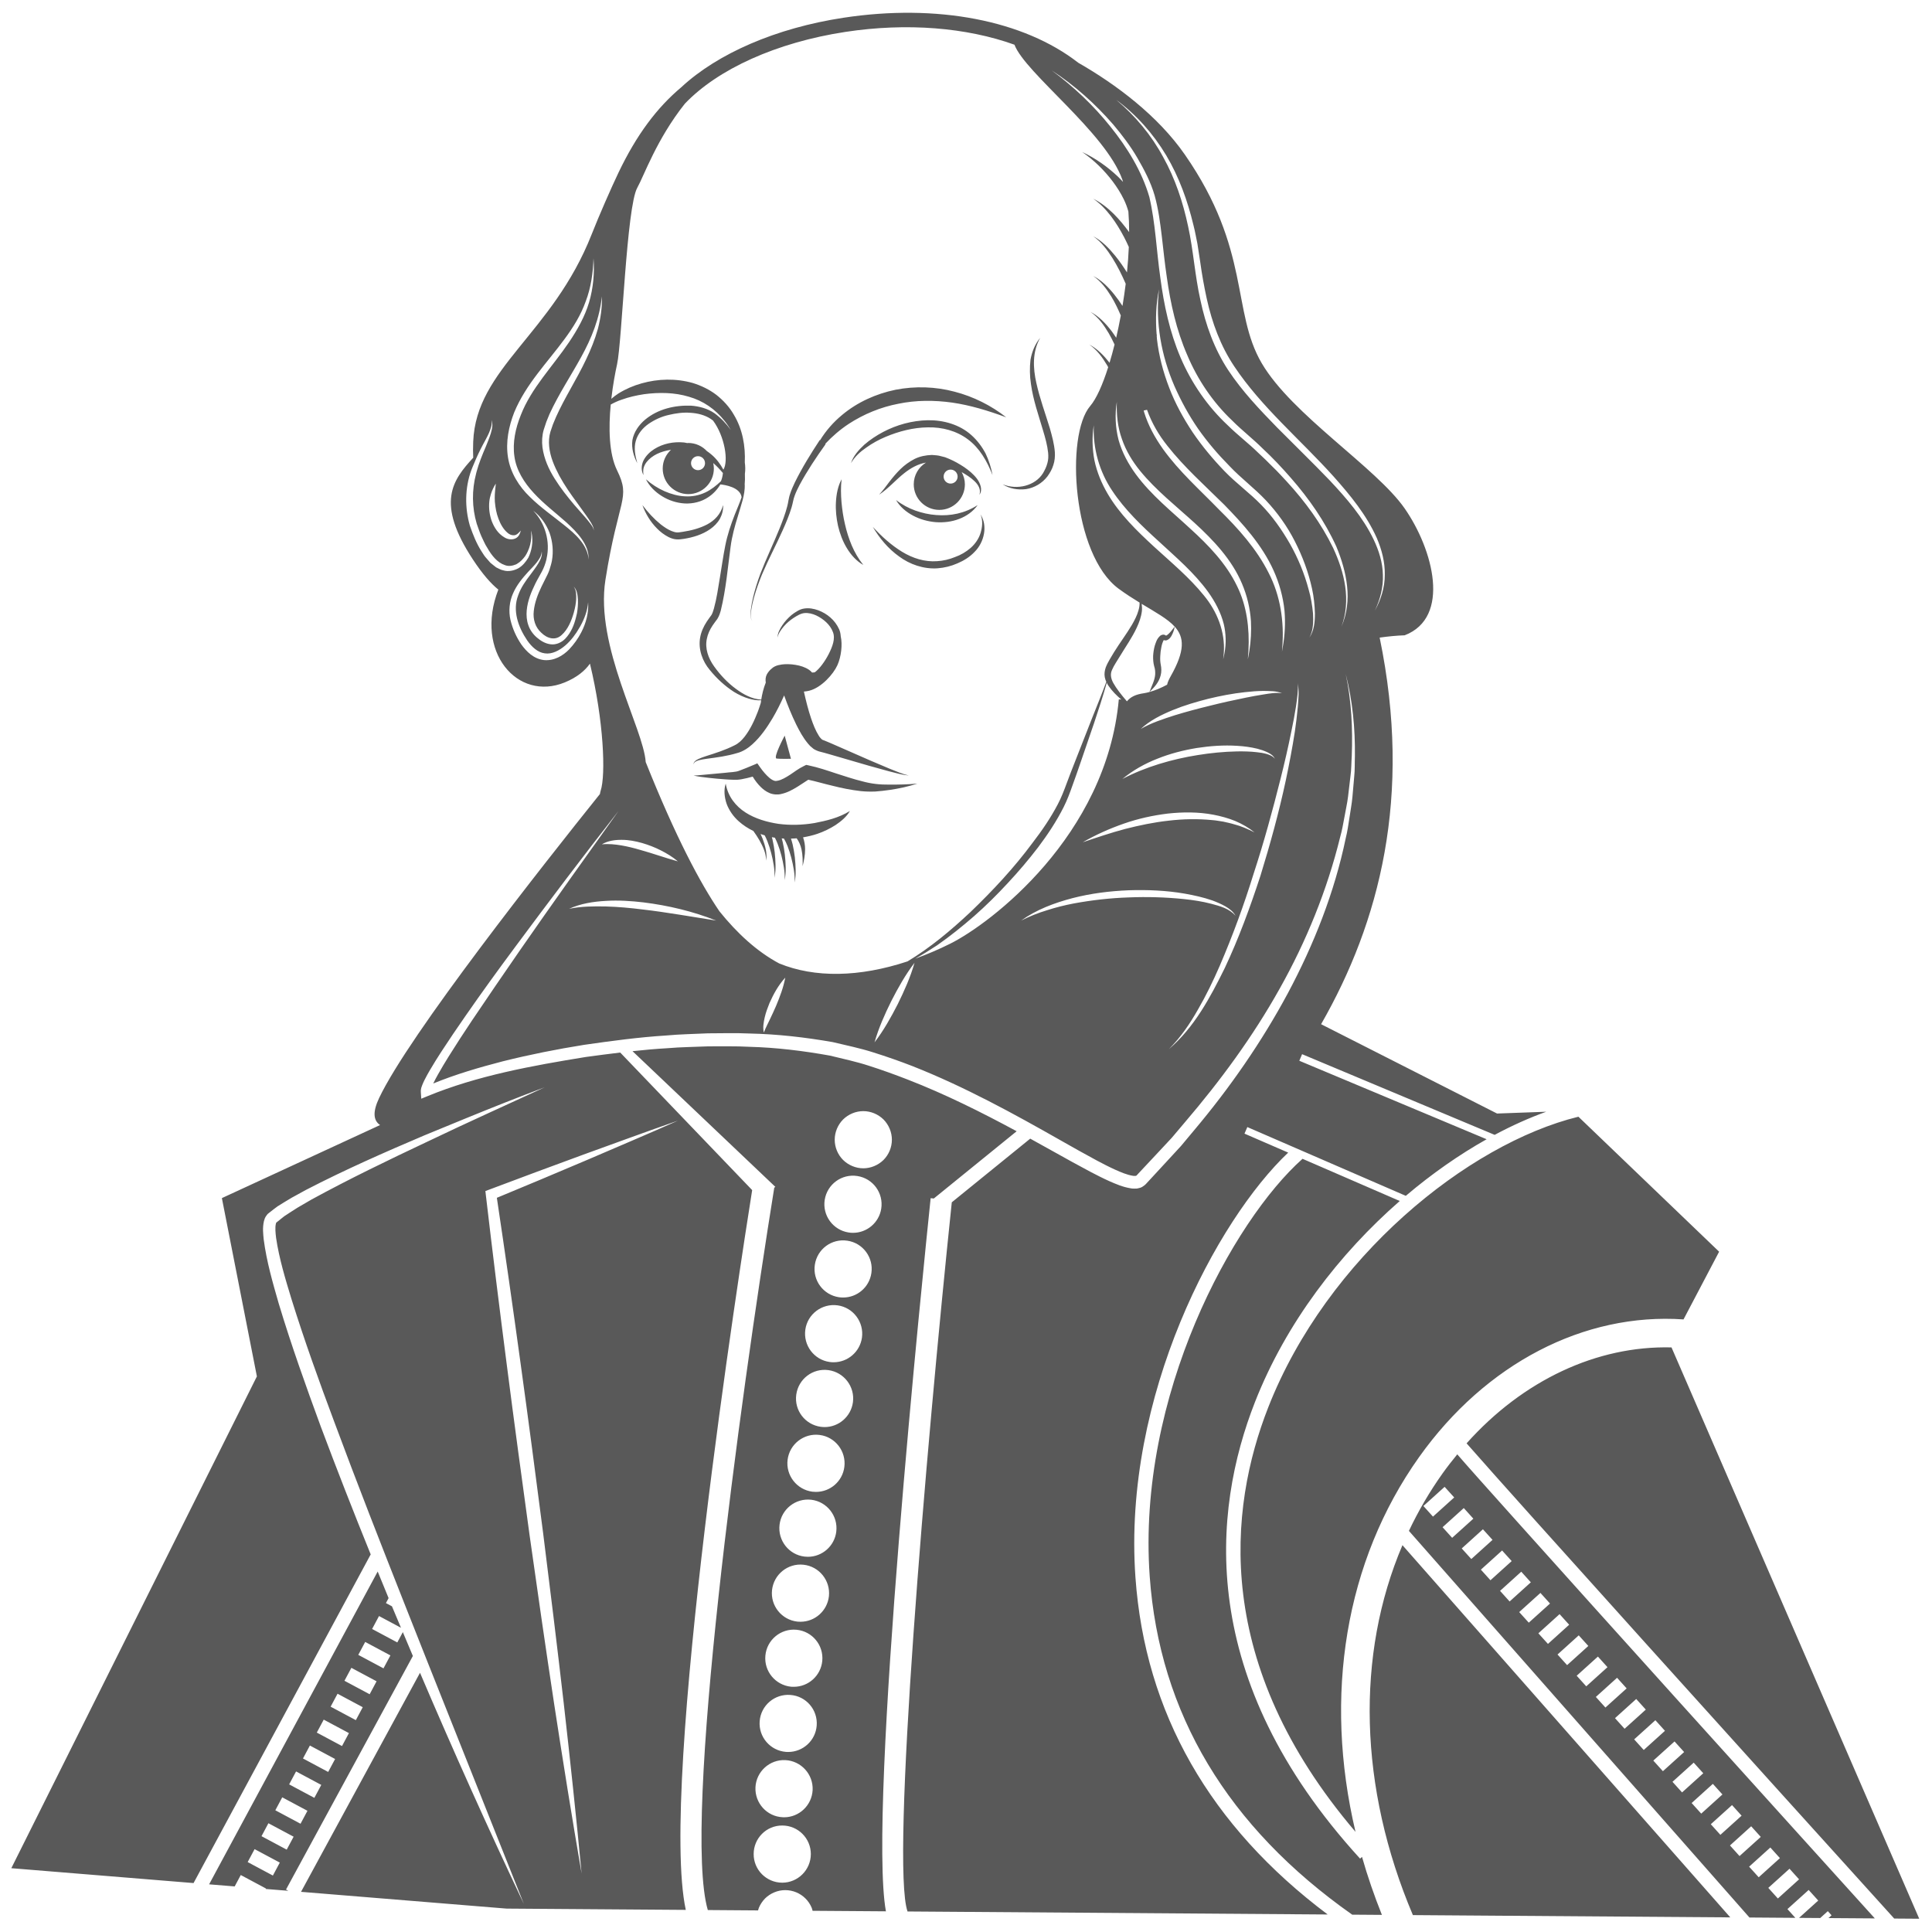 <svg width="512" height="512" xmlns="http://www.w3.org/2000/svg" xmlns:xlink="http://www.w3.org/1999/xlink" xml:space="preserve" overflow="hidden"><defs><clipPath id="clip0"><rect x="384" y="104" width="512" height="512"/></clipPath><clipPath id="clip1"><rect x="385" y="105" width="510" height="510"/></clipPath><clipPath id="clip2"><rect x="385" y="105" width="510" height="510"/></clipPath><clipPath id="clip3"><rect x="385" y="105" width="510" height="510"/></clipPath></defs><g clip-path="url(#clip0)" transform="translate(-384 -104)"><g clip-path="url(#clip1)"><g clip-path="url(#clip2)"><g clip-path="url(#clip3)"><path d="M589.352 326.001C589.083 325.957 588.816 325.912 588.549 325.86 588.607 326.077 588.665 326.295 588.723 326.513 588.988 327.635 589.17 328.761 589.305 329.887 589.54 332.132 589.673 334.417 589.266 336.628 589.356 334.396 588.907 332.195 588.373 330.06 588.09 328.994 587.762 327.943 587.365 326.938 587.154 326.402 586.915 325.868 586.652 325.379 586.281 325.27 585.914 325.153 585.55 325.021 585.728 325.427 585.929 325.82 586.089 326.232 586.441 327.17 586.745 328.129 586.938 329.112 587.128 330.093 587.218 331.113 587.01 332.079 587.059 330.098 586.16 328.305 585.234 326.639 584.746 325.806 584.214 324.998 583.648 324.218 582.259 323.542 580.944 322.701 579.759 321.641 578.346 320.383 577.222 318.773 576.564 317.025 575.967 315.256 575.771 313.351 576.323 311.659 576.899 315.132 579.029 317.686 581.575 319.323 584.146 320.97 587.269 321.875 590.337 322.334 593.444 322.738 596.659 322.651 599.861 322.113 603.042 321.498 606.29 320.751 609.232 318.919 608.357 320.468 606.911 321.64 605.442 322.64 603.933 323.604 602.309 324.393 600.604 324.975 599.379 325.392 598.107 325.681 596.82 325.904 597.187 326.936 597.36 328.011 597.357 329.043 597.357 330.606 597.066 332.099 596.696 333.551 596.755 332.056 596.719 330.55 596.416 329.14 596.179 328.03 595.746 327.009 595.128 326.161 594.625 326.213 594.12 326.217 593.615 326.235 593.785 326.749 593.925 327.26 594.054 327.772 594.319 328.895 594.501 330.019 594.637 331.145 594.871 333.391 595.004 335.677 594.598 337.888 594.686 335.653 594.24 333.453 593.704 331.32 593.422 330.254 593.095 329.202 592.698 328.194 592.425 327.507 592.107 326.817 591.746 326.227 591.55 326.217 591.355 326.199 591.162 326.183 591.25 326.495 591.334 326.808 591.414 327.121 591.68 328.246 591.862 329.368 591.995 330.495 592.231 332.741 592.364 335.027 591.958 337.239 592.046 335.003 591.599 332.804 591.064 330.67 590.783 329.605 590.453 328.553 590.058 327.545 589.849 327.017 589.612 326.488 589.352 326.001M609.72 248.55C610.504 250.363 611.48 252.093 612.783 253.713 610.957 252.691 609.495 251.041 608.409 249.228 607.305 247.411 606.573 245.395 606.084 243.346 605.631 241.285 605.412 239.175 605.53 237.071 605.644 234.986 606.036 232.85 607.032 231.01 606.793 233.072 606.844 235.062 607.003 237.053 607.185 239.035 607.471 241.002 607.927 242.922 608.357 244.85 608.957 246.733 609.72 248.55M649.714 232.35C653.606 233.924 658.345 232.731 660.403 229.406 660.892 228.574 661.317 227.704 661.565 226.755 661.833 225.828 661.858 224.953 661.763 223.961 661.56 222.013 661.003 220.012 660.405 218.033 659.237 214.043 657.796 210.032 657.214 205.772 656.882 203.66 656.853 201.476 657.091 199.336 657.474 197.201 658.312 195.154 659.659 193.524 657.542 197.253 657.749 201.536 658.649 205.517 659.532 209.532 660.985 213.446 662.218 217.487 662.792 219.53 663.376 221.598 663.546 223.83 663.618 224.926 663.517 226.179 663.142 227.252 662.823 228.33 662.247 229.331 661.585 230.246 660.194 232.061 658.116 233.28 655.929 233.617 653.751 233.903 651.493 233.502 649.714 232.35M591.95 298.953 593.607 305.084C593.607 305.084 590.883 305.149 589.817 305.03 588.754 304.912 591.95 298.953 591.95 298.953M576.117 310.527C574.721 310.415 573.333 310.32 571.947 310.151 570.563 309.988 569.169 309.845 567.801 309.528 569.186 309.49 570.574 309.289 571.956 309.185L576.097 308.807C577.428 308.619 578.961 308.659 579.948 308.233 581.167 307.775 582.461 307.256 583.698 306.727L584.703 306.295 585.468 307.385C586.16 308.371 587.041 309.404 587.902 310.14 588.337 310.506 588.798 310.778 589.167 310.895 589.562 311.009 589.661 310.982 590.204 310.877 591.148 310.669 592.268 310.036 593.352 309.326 594.501 308.593 595.44 307.774 597.142 306.951L597.658 306.701 598.234 306.823C600.899 307.385 603.194 308.184 605.55 308.962 607.898 309.701 610.203 310.497 612.539 311.06 614.867 311.706 617.174 311.963 619.683 311.931 622.144 311.939 624.622 311.895 627.105 311.659 624.733 312.449 622.267 312.976 619.779 313.337 618.517 313.511 617.321 313.672 615.983 313.761 614.676 313.812 613.368 313.784 612.091 313.648 609.536 313.355 607.039 312.857 604.615 312.234 602.423 311.732 600.234 311.063 598.198 310.636 597.412 311.116 596.383 311.86 595.362 312.477 594.091 313.24 592.752 314.05 590.949 314.433 590.132 314.64 588.78 314.579 587.881 314.143 586.952 313.741 586.256 313.186 585.66 312.616 584.759 311.735 584.075 310.816 583.475 309.811 582.518 310.075 581.556 310.325 580.53 310.503 580.166 310.563 579.773 310.631 579.32 310.648 578.927 310.658 578.579 310.648 578.221 310.639 577.512 310.623 576.814 310.581 576.117 310.527M622.246 251.453C619.337 249.375 617.067 246.613 615.308 243.635 617.655 246.178 620.209 248.489 623.055 250.225 625.888 251.958 629.12 252.965 632.335 252.718 633.938 252.628 635.535 252.254 637.054 251.636 638.608 251.091 640.021 250.254 641.231 249.209 642.425 248.151 643.38 246.802 643.864 245.235 644.329 243.694 644.53 241.89 643.841 240.322 645.798 243.289 644.874 247.691 642.261 250.269 640.993 251.616 639.392 252.595 637.737 253.293 636.087 254.027 634.287 254.471 632.457 254.606 628.769 254.858 625.095 253.573 622.246 251.453M643.087 237.855C641.915 239.525 640.134 240.787 638.173 241.527 636.206 242.29 634.062 242.526 631.971 242.379 629.88 242.197 627.819 241.639 625.976 240.651 624.139 239.682 622.476 238.288 621.464 236.514 623.067 237.761 624.784 238.654 626.577 239.308 628.374 239.943 630.236 240.361 632.118 240.491 635.883 240.793 639.673 240.053 643.087 237.855M635.922 232.157C634.9 232.157 634.068 231.327 634.068 230.303 634.068 229.279 634.9 228.448 635.922 228.448 636.948 228.448 637.778 229.279 637.778 230.303 637.778 231.327 636.948 232.157 635.922 232.157M643.896 232.905C643.708 232.149 643.339 231.436 642.872 230.827 641.933 229.597 640.737 228.634 639.501 227.78 638.231 226.953 636.978 226.217 635.546 225.612L634.469 225.175 633.326 224.885C632.572 224.65 631.765 224.641 630.971 224.568 629.378 224.617 627.764 224.926 626.352 225.637 624.957 226.361 623.697 227.268 622.618 228.328 621.539 229.382 620.591 230.527 619.691 231.683 618.814 232.868 617.958 234.024 616.958 235.102 619.444 233.472 621.373 231.175 623.591 229.433 625.355 228.024 627.318 226.944 629.393 226.593 627.457 227.784 626.153 229.908 626.153 232.35 626.153 236.092 629.185 239.127 632.929 239.127 636.671 239.127 639.706 236.092 639.706 232.35 639.706 231.171 639.376 230.079 638.849 229.115 640.032 229.791 641.206 230.506 642.173 231.436 643.167 232.337 644.048 233.663 643.56 235.102 644.024 234.509 644.091 233.651 643.896 232.905M572.189 244.238C570.083 245.703 567.622 246.422 565.187 246.809 564.577 246.882 563.995 247 563.178 246.932 562.431 246.863 561.787 246.618 561.181 246.332 559.999 245.725 558.986 244.948 558.111 244.051 556.347 242.282 555.066 240.128 554.246 237.855 555.703 239.78 557.311 241.518 559.093 242.961 559.996 243.657 560.933 244.304 561.917 244.708 562.408 244.887 562.899 245.078 563.35 245.094 563.727 245.131 564.334 245.032 564.905 244.942 567.178 244.602 569.423 244.019 571.407 242.978 573.363 241.939 575.03 240.244 575.615 237.855 575.706 239.068 575.394 240.324 574.794 241.454 574.167 242.575 573.233 243.511 572.189 244.238M618.687 219.772C616.9 220.526 615.181 221.461 613.602 222.593 611.99 223.687 610.516 225.013 609.52 226.746 610.133 224.817 611.553 223.242 613.027 221.871 614.557 220.533 616.267 219.415 618.065 218.462 621.667 216.571 625.71 215.456 629.85 215.365 633.958 215.294 638.298 216.487 641.427 219.311 642.985 220.695 644.235 222.373 645.187 224.171 646.063 226.013 646.673 227.943 647.032 229.904 645.593 226.207 643.573 222.704 640.507 220.438 637.479 218.156 633.672 217.168 629.875 217.255 626.063 217.295 622.256 218.278 618.687 219.772M608.917 216.336C606.656 217.829 604.58 219.608 602.694 221.628L602.798 221.7C600.322 225.172 597.917 228.759 595.906 232.498 595.425 233.437 594.943 234.387 594.601 235.351 594.397 235.849 594.311 236.281 594.182 236.811 594.074 237.365 593.934 237.901 593.785 238.435 593.153 240.553 592.304 242.554 591.418 244.532 589.649 248.482 587.617 252.298 585.934 256.244 585.122 258.231 584.392 260.257 583.816 262.329 583.526 263.364 583.283 264.414 583.117 265.473 583.038 266.005 582.974 266.541 582.984 267.076 582.993 267.594 583.01 268.2 583.426 268.572 582.993 268.215 582.953 267.6 582.924 267.078 582.895 266.537 582.941 265.995 582.999 265.459 583.126 264.386 583.333 263.321 583.586 262.269 584.09 260.167 584.749 258.103 585.496 256.071 587.05 252.023 588.938 248.145 590.549 244.158 591.354 242.171 592.116 240.163 592.643 238.124 592.764 237.615 592.88 237.105 592.956 236.595 593.063 236.075 593.177 235.443 593.369 234.933 593.71 233.853 594.173 232.856 594.637 231.859 596.573 227.928 598.851 224.25 601.248 220.613L601.325 220.668C602.863 218.147 604.866 215.865 607.165 213.968 611.202 210.585 616.169 208.35 621.338 207.285 626.527 206.277 631.919 206.455 636.952 207.798 641.993 209.103 646.673 211.468 650.663 214.594 645.886 212.839 641.175 211.394 636.374 210.698 631.584 210.022 626.742 210.031 622.079 210.998 617.405 211.892 612.929 213.727 608.917 216.336M892.616 612.484 885.987 612.436C847.272 569.636 786.769 502.606 772.661 486.501 787.593 469.793 807.163 460.58 826.966 461.077L892.616 612.484ZM617.537 424.31C616.949 428.044 613.729 430.713 610.055 430.713 609.674 430.713 609.278 430.695 608.88 430.619 604.753 429.973 601.912 426.112 602.556 421.964L602.556 421.984C603.2 417.834 607.083 415.011 611.21 415.658 615.358 416.301 618.179 420.164 617.537 424.31M614.923 441.396C614.355 445.166 611.135 447.855 607.442 447.855 607.062 447.855 606.703 447.833 606.324 447.778 602.176 447.154 599.315 443.309 599.942 439.159 600.567 435.013 604.413 432.172 608.56 432.798 612.689 433.404 615.548 437.266 614.923 441.396M612.423 458.518C611.872 462.287 608.634 465.013 604.921 465.013 604.563 465.013 604.203 464.994 603.845 464.938 599.714 464.35 596.836 460.507 597.421 456.356 598.01 452.227 601.854 449.35 606.002 449.935 610.13 450.523 613.009 454.368 612.423 458.518M610.035 475.617C609.507 479.427 606.267 482.191 602.518 482.191 602.196 482.191 601.854 482.151 601.496 482.117 597.346 481.548 594.449 477.74 595.018 473.592 595.585 469.444 599.391 466.528 603.542 467.095 607.688 467.666 610.587 471.489 610.035 475.617M607.762 492.76C607.271 496.584 604.014 499.369 600.245 499.369 599.922 499.369 599.601 499.348 599.279 499.314 595.131 498.763 592.195 494.974 592.725 490.828 593.255 486.68 597.064 483.744 601.211 484.275 605.36 484.803 608.295 488.611 607.762 492.76M605.624 509.881C605.169 513.726 601.891 516.566 598.105 516.566 597.821 516.566 597.516 516.546 597.196 516.511 593.049 516.017 590.091 512.227 590.587 508.083 591.079 503.934 594.848 500.96 599.012 501.452 603.162 501.964 606.116 505.734 605.624 509.881M603.673 527.02C603.239 530.904 599.961 533.782 596.136 533.782 595.867 533.782 595.585 533.763 595.321 533.745 591.154 533.289 588.144 529.54 588.596 525.393 589.052 521.224 592.803 518.214 596.949 518.67 601.114 519.124 604.108 522.872 603.673 527.02M594.373 551.018C594.126 551.018 593.9 551.018 593.652 551 589.488 550.583 586.438 546.89 586.835 542.742 587.215 538.575 590.926 535.505 595.095 535.903 599.257 536.301 602.309 539.996 601.912 544.161 601.53 548.082 598.237 551.018 594.373 551.018M592.878 568.29C592.688 568.29 592.499 568.29 592.309 568.273 588.124 567.949 584.999 564.313 585.319 560.145 585.641 555.961 589.277 552.855 593.464 553.178 597.632 553.48 600.756 557.116 600.433 561.303 600.13 565.279 596.797 568.29 592.878 568.29M591.779 585.599C591.664 585.599 591.534 585.599 591.401 585.584 587.232 585.394 584.014 581.831 584.205 577.644 584.411 573.482 587.972 570.243 592.139 570.448 596.324 570.659 599.545 574.219 599.356 578.386 599.145 582.438 595.795 585.599 591.779 585.599M591.286 602.932C587.1 602.912 583.71 599.522 583.729 595.336 583.729 591.148 587.12 587.761 591.304 587.78 595.492 587.78 598.882 591.17 598.882 595.356 598.862 599.542 595.472 602.932 591.286 602.932M618.143 411.396C616.723 412.795 614.771 413.612 612.783 413.612 610.794 413.612 608.844 412.795 607.423 411.396 606.02 409.995 605.208 408.041 605.208 406.037 605.208 404.047 606.02 402.096 607.423 400.676 608.844 399.275 610.794 398.461 612.783 398.461 614.771 398.461 616.723 399.275 618.143 400.676 619.543 402.096 620.359 404.047 620.359 406.037 620.359 408.041 619.543 409.995 618.143 411.396M630.633 421.529 631.466 421.617 653.425 403.79C643.993 398.7 634.432 393.932 624.502 390.081 621.145 388.776 617.759 387.55 614.333 386.457 610.907 385.331 607.42 384.61 603.95 383.75 596.901 382.485 589.749 381.602 582.531 381.41 578.93 381.216 575.311 381.31 571.7 381.294 568.089 381.458 564.472 381.469 560.863 381.787 557.777 381.962 554.698 382.244 551.622 382.571L589.474 418.527 589.189 418.745C580.007 475.689 564.841 587.047 571.577 610.181L584.896 610.278C584.971 610.043 585.018 609.802 585.113 609.579 585.302 609.123 585.529 608.689 585.812 608.27 586.077 607.855 586.399 607.475 586.742 607.117 588.162 605.715 590.113 604.902 592.102 604.902 594.108 604.902 596.058 605.715 597.461 607.117 597.821 607.475 598.124 607.855 598.409 608.27 598.673 608.689 598.919 609.123 599.109 609.579 599.216 609.836 599.269 610.11 599.344 610.382L618.777 610.52C613.911 583.716 628.83 438.805 630.633 421.529M755.663 513.488 842.542 612.125 758.431 611.522C744.075 577.646 743.282 542.54 755.663 513.488M744.944 596.093C746.407 601.225 748.175 606.354 750.218 611.462L742.351 611.406C709.337 588.184 691.263 558.052 688.683 521.735 685.274 473.776 710.794 427.44 729.181 411.096L754.952 422.277C738.997 436.202 724.812 454.572 716.585 475.546 705.253 504.429 700.886 548.869 744.437 596.557L744.944 596.093ZM456.317 601.04 449.636 597.47 451.47 594.038 458.15 597.607 456.317 601.04ZM455.133 587.177 461.814 590.746 459.981 594.177 453.3 590.607 455.133 587.177ZM458.797 580.31 465.478 583.88 463.645 587.312 456.964 583.741 458.797 580.31ZM462.461 573.449 469.142 577.018 467.308 580.449 460.628 576.88 462.461 573.449ZM466.125 566.584 472.806 570.154 470.972 573.583 464.293 570.013 466.125 566.584ZM469.79 559.719 476.47 563.289 474.636 566.721 467.956 563.152 469.79 559.719ZM473.454 552.856 480.134 556.427 478.302 559.855 471.62 556.288 473.454 552.856ZM477.118 545.992 483.797 549.561 481.963 552.994 475.284 549.423 477.118 545.992ZM480.782 539.129 487.462 542.699 485.629 546.13 478.948 542.56 480.782 539.129ZM493.417 542.85C492.524 540.746 491.641 538.639 490.754 536.531L489.293 539.264 482.613 535.695 484.445 532.266 490.266 535.377C489.469 533.477 488.661 531.588 487.872 529.687L486.275 528.837 486.981 527.512C486.009 525.168 485.055 522.817 484.093 520.468L439.415 603.369 446.193 603.922 447.806 600.902 454.486 604.473 454.421 604.594 460.414 605.083 459.796 604.746 493.417 542.85ZM824.687 573.386 822.147 570.572 827.771 565.499 830.31 568.309 824.687 573.386ZM835.386 573.931 829.765 579.008 827.226 576.198 832.849 571.118 835.386 573.931ZM840.464 579.551 834.843 584.631 832.304 581.821 837.923 576.742 840.464 579.551ZM845.542 585.175 839.919 590.252 837.382 587.439 843.005 582.365 845.542 585.175ZM850.622 590.798 844.997 595.876 842.46 593.063 848.081 587.986 850.622 590.798ZM855.698 596.421 850.075 601.497 847.534 598.687 853.159 593.607 855.698 596.421ZM860.774 602.043 855.153 607.12 852.616 604.308 858.239 599.233 860.774 602.043ZM817.071 564.95 822.692 559.876 825.231 562.685 819.61 567.762 817.071 564.95ZM811.993 559.33 817.616 554.25 820.155 557.063 814.532 562.141 811.993 559.33ZM806.917 553.707 812.538 548.628 815.077 551.44 809.454 556.517 806.917 553.707ZM801.839 548.086 807.462 543.008 809.999 545.817 804.376 550.896 801.839 548.086ZM796.759 542.464 802.382 537.385 804.923 540.195 799.298 545.276 796.759 542.464ZM791.683 536.842 797.306 531.761 799.845 534.573 794.224 539.653 791.683 536.842ZM786.604 531.217 792.229 526.14 794.767 528.954 789.144 534.026 786.604 531.217ZM781.528 525.595 787.149 520.516 789.687 523.328 784.065 528.408 781.528 525.595ZM776.45 519.973 782.071 514.894 784.612 517.704 778.989 522.785 776.45 519.973ZM771.374 514.352 776.991 509.273 779.534 512.083 773.913 517.161 771.374 514.352ZM766.296 508.728 771.919 503.651 774.456 506.465 768.833 511.538 766.296 508.728ZM761.216 503.105 766.839 498.029 769.378 500.841 763.755 505.919 761.216 503.105ZM786.034 507.222C777.911 498.153 773.063 492.74 770.192 489.417 768.845 491.057 767.53 492.738 766.272 494.504 762.851 499.315 759.892 504.399 757.376 509.699L847.622 612.159 859.784 612.249 857.69 609.929 863.315 604.856 865.853 607.667 860.769 612.256 866.376 612.295 868.392 610.475 869.382 611.575 868.567 612.311 880.849 612.397C869.108 599.417 848.983 577.148 828.856 554.832 813.272 537.55 797.698 520.251 786.034 507.222M802.294 399.94 839.585 435.713 830.151 453.658C803.806 451.83 777.71 465.362 760.099 490.11 740.462 517.716 734.702 553.405 743.224 589.458 705.282 544.951 709.53 503.894 720.11 476.928 735.688 437.219 773.046 407.118 802.294 399.94M727.931 291.363C727.739 293.542 727.46 295.713 727.151 297.876 726.483 302.195 725.657 306.487 724.759 310.761 722.929 319.309 720.606 327.742 718.028 336.096 715.308 344.403 712.304 352.639 708.565 360.565 704.722 368.361 700.458 376.338 693.749 382.052 696.843 378.968 699.304 375.362 701.442 371.595 703.618 367.849 705.511 363.937 707.239 359.962 710.669 351.991 713.659 343.826 716.228 335.522 718.938 327.264 721.224 318.869 723.347 310.436 724.413 306.218 725.39 301.978 726.243 297.715 726.69 295.588 727.106 293.45 727.435 291.303 727.61 290.23 727.739 289.152 727.853 288.073 727.919 286.996 728.091 285.896 727.843 284.829 728.37 286.967 728.085 289.198 727.931 291.363M683.13 341.824C678.241 341.982 673.37 342.539 668.563 343.424 666.161 343.883 663.786 344.474 661.456 345.227 659.106 345.928 656.829 346.858 654.608 347.962 658.655 345.058 663.427 343.273 668.245 342.011 673.089 340.761 678.073 340.141 683.058 339.933 688.044 339.771 693.054 339.969 697.983 340.824 700.442 341.264 702.89 341.802 705.265 342.62 706.44 343.053 707.599 343.555 708.696 344.169 709.769 344.799 710.849 345.58 711.427 346.698 709.819 344.78 707.31 344.126 704.995 343.509 702.638 342.89 700.212 342.524 697.782 342.267 692.919 341.768 688.015 341.623 683.13 341.824M621.908 370.117C620.117 373.615 618.201 377.052 615.765 380.228 616.859 376.377 618.473 372.792 620.215 369.267 622.009 365.768 623.926 362.33 626.357 359.155 625.26 363.002 623.643 366.589 621.908 370.117M589.671 370.562C589.153 371.746 588.626 372.925 588.056 374.084 587.516 375.261 586.897 376.367 586.425 377.633 586.109 376.279 586.369 374.881 586.662 373.592 586.965 372.285 587.432 371.043 587.928 369.818 589 367.407 590.271 365.087 592.107 363.077 591.607 365.75 590.665 368.17 589.671 370.562M570.839 226.746C570.839 227.771 570.011 228.602 568.985 228.602 567.961 228.602 567.131 227.771 567.131 226.746 567.131 225.723 567.961 224.892 568.985 224.892 570.011 224.892 570.839 225.723 570.839 226.746M574.654 345.5C569.606 338.094 563.104 325.925 555.119 305.954 554.513 297.008 541.667 275.255 544.443 257.681 547.891 235.844 551.241 236.217 547.527 228.641 545.341 224.184 545.27 217.327 545.849 211.213L545.898 211.184C546.802 210.686 547.735 210.25 548.72 209.928 550.652 209.222 552.665 208.774 554.677 208.468 558.702 207.928 562.805 208.001 566.541 209.133 570.298 210.189 573.576 212.429 576.021 215.549 576.64 216.316 577.194 217.14 577.703 218 576.513 216.313 575.082 214.789 573.359 213.522 571.506 212.241 569.247 211.654 567.104 211.506 562.813 211.358 558.379 212.386 554.992 215.185 553.333 216.568 551.986 218.469 551.59 220.643 551.303 222.84 551.939 224.932 552.887 226.746 552.324 224.764 551.945 222.735 552.491 220.841 553.025 218.964 554.311 217.43 555.881 216.328 557.468 215.24 559.269 214.4 561.184 213.971 563.081 213.516 565.051 213.242 566.988 213.396 568.935 213.513 570.773 213.986 572.348 215.004 572.561 215.14 572.758 215.304 572.963 215.456 576.08 219.658 577.104 226.233 575.707 228.466 574.904 226.993 573.896 225.612 572.577 224.494 572.192 224.146 571.765 223.844 571.337 223.547 570.099 222.226 568.354 221.391 566.402 221.391 566.304 221.391 566.214 221.416 566.116 221.42 565.82 221.367 565.53 221.287 565.229 221.255 562.511 220.996 559.691 221.546 557.369 223.023 556.214 223.752 555.197 224.76 554.552 225.991 553.942 227.241 553.857 228.775 554.544 229.904 554.426 229.263 554.426 228.637 554.549 228.05 554.706 227.466 554.985 226.938 555.339 226.471 556.063 225.54 557.04 224.83 558.1 224.301 559.269 223.741 560.531 223.387 561.818 223.206 560.478 224.443 559.625 226.2 559.625 228.167 559.625 231.91 562.66 234.945 566.402 234.945 570.146 234.945 573.179 231.91 573.179 228.167 573.179 227.666 573.118 227.181 573.016 226.712 573.931 227.501 574.778 228.394 575.579 229.355 575.496 230.293 575.27 231.026 575.051 231.531 573.758 232.741 572.426 233.795 570.942 234.496 569.25 235.291 567.41 235.646 565.562 235.533 563.713 235.46 561.871 234.944 560.117 234.184 558.362 233.402 556.705 232.368 555.175 231.01 556.081 232.854 557.64 234.379 559.425 235.485 561.214 236.604 563.303 237.297 565.471 237.425 567.632 237.528 569.874 236.992 571.667 235.783 573.024 234.898 574.11 233.705 574.91 232.376 576.045 232.49 580.166 233.09 580.533 235.767 580 237.321 579.333 238.842 578.716 240.384 577.676 243.036 576.752 245.778 576.198 248.622 575.635 251.439 575.258 254.242 574.784 257.038 574.324 259.823 573.922 262.656 573.194 265.28 573.016 265.915 572.793 266.592 572.542 266.982 572.201 267.477 571.693 268.112 571.303 268.731 570.48 269.987 569.81 271.418 569.544 272.968 568.988 276.097 570.191 279.287 572.083 281.522 573.934 283.802 576.063 285.782 578.517 287.362 579.757 288.12 581.081 288.747 582.476 289.152 583.521 289.457 584.632 289.656 585.713 289.575 585.677 289.824 585.644 290.065 585.615 290.293 585.371 291.033 585.142 291.781 584.872 292.498 583.938 294.921 582.833 297.315 581.311 299.257 580.53 300.236 579.73 301.014 578.618 301.539 577.439 302.131 576.209 302.646 574.944 303.104 573.68 303.565 572.378 303.965 571.072 304.39 570.419 304.607 569.761 304.828 569.125 305.124 568.541 305.401 567.742 305.854 567.801 306.613 567.882 305.879 568.649 305.639 569.252 305.462 569.895 305.291 570.565 305.191 571.236 305.093 572.579 304.905 573.945 304.74 575.314 304.5 576.682 304.265 578.052 303.96 579.409 303.555 580.877 303.169 582.297 302.233 583.381 301.247 585.615 299.223 587.241 296.816 588.714 294.372 589.875 292.402 590.871 290.398 591.804 288.299 592.74 290.916 593.768 293.464 595.009 296.011 595.873 297.722 596.755 299.418 598.134 301.073L598.679 301.685 599.385 302.282C599.732 302.646 600.818 303.082 601.167 303.165 601.987 303.36 602.876 303.62 603.74 303.863L614.231 306.916 619.506 308.378C621.272 308.824 623.04 309.341 624.857 309.528 623.088 309.11 621.417 308.372 619.731 307.705L614.71 305.577 604.698 301.188C603.849 300.824 603.032 300.462 602.117 300.11 601.816 300.017 601.842 299.943 601.77 299.897 601.718 299.862 601.643 299.832 601.539 299.681L601.245 299.356 600.945 298.896C600.143 297.636 599.5 295.995 598.943 294.368 598.175 292.085 597.575 289.681 597.042 287.276 597.571 287.225 598.066 287.152 598.5 287.037 601.696 286.209 604.852 282.659 605.917 280.29 606.939 278.023 607.297 274.786 606.805 272.645 606.766 271.993 606.635 271.341 606.375 270.757 605.273 268.298 603.182 266.611 600.836 265.728 599.656 265.3 598.362 265.061 597.054 265.277 596.406 265.366 595.743 265.668 595.244 265.975 594.709 266.279 594.207 266.629 593.736 267.01 592.813 267.798 591.992 268.688 591.328 269.683 590.676 270.662 590.06 271.77 590.055 272.965 590.268 271.809 591.007 270.863 591.729 269.991 592.477 269.123 593.359 268.381 594.296 267.761 595.229 267.161 596.246 266.541 597.219 266.469 598.238 266.379 599.307 266.645 600.283 267.089 602.206 268 603.991 269.538 604.701 271.424 605.465 273.204 604.599 275.386 603.608 277.35 603.1 278.338 602.505 279.294 601.836 280.178 601.269 280.929 600.595 281.673 599.939 282.16 599.679 282.207 599.442 282.225 599.208 282.229 598.712 281.653 598.14 281.303 597.575 281.026 596.4 280.457 595.176 280.22 593.956 280.079 593.059 279.997 592.155 279.976 591.244 280.091L591.221 280.094C590.896 280.136 590.571 280.195 590.245 280.276 589.649 280.418 588.928 280.75 588.495 281.195 588.005 281.575 587.585 282.088 587.255 282.651 586.869 283.36 586.816 284.149 586.938 284.894 586.314 286.437 585.95 288.048 585.738 289.406 583.265 289.263 580.987 288.013 579.048 286.574 576.817 284.939 574.864 282.866 573.275 280.637 571.683 278.45 570.779 275.811 571.319 273.3 571.556 272.048 572.11 270.853 572.852 269.747 573.228 269.169 573.619 268.701 574.094 268.036 574.604 267.223 574.803 266.522 575.014 265.798 576.409 260.103 576.858 254.47 577.619 248.863 577.982 246.098 578.73 243.386 579.578 240.688 580.333 237.984 581.459 235.235 581.375 232.35L581.333 232.569C581.428 231.567 581.454 230.569 581.405 229.587 581.545 228.583 581.526 227.561 581.379 226.543 581.563 222.295 580.83 217.795 578.468 213.89 577.324 211.886 575.715 210.126 573.87 208.665 571.998 207.232 569.842 206.193 567.614 205.504 563.11 204.227 558.39 204.369 554.061 205.588 551.888 206.188 549.809 207.089 547.898 208.27 547.235 208.696 546.606 209.178 546.006 209.696 546.424 206.019 547.043 202.721 547.527 200.548 548.861 194.55 550.045 158.802 552.887 153.751 554.677 150.568 558.014 140.895 565.487 131.488 574.229 122.312 589.777 115.24 608.048 112.454 624.375 109.967 640.173 111.296 652.839 115.847 655.739 123.442 676.966 139.011 681.438 151.619 681.507 151.808 681.562 152.018 681.624 152.217 681.194 151.757 680.772 151.291 680.319 150.859 677.474 148.156 674.257 145.906 670.784 144.282 673.94 146.451 676.663 149.144 678.905 152.117 680.021 153.608 681.013 155.178 681.804 156.802 682.325 157.87 682.743 158.972 683.032 160.057 683.171 161.783 683.233 163.615 683.233 165.514 681.981 163.808 680.638 162.171 679.144 160.681 677.526 159.096 675.735 157.652 673.718 156.671 675.573 157.927 677.095 159.565 678.433 161.308 679.761 163.068 680.903 164.953 681.919 166.896 682.356 167.734 682.759 168.589 683.147 169.448 683.056 171.648 682.89 173.909 682.659 176.19 681.7 174.683 680.692 173.203 679.567 171.817 677.905 169.792 676.04 167.828 673.718 166.614 675.868 168.101 677.421 170.211 678.796 172.367 680.161 174.54 681.304 176.849 682.325 179.207L682.325 179.208C682.081 181.174 681.794 183.136 681.472 185.075 680.782 184.016 680.05 182.984 679.255 181.999 677.698 180.082 675.911 178.263 673.718 177.147 675.745 178.538 677.22 180.508 678.479 182.545 679.468 184.156 680.28 185.872 681.024 187.61 680.651 189.631 680.241 191.606 679.8 193.51 679.401 192.924 679.026 192.323 678.597 191.761 677.046 189.755 675.257 187.823 673.003 186.659 675.087 188.096 676.556 190.168 677.812 192.287 678.382 193.266 678.89 194.281 679.37 195.305 678.95 196.998 678.505 198.611 678.044 200.138 676.544 198.237 674.829 196.427 672.683 195.319 674.769 196.758 676.235 198.828 677.491 200.951 677.56 201.07 677.612 201.198 677.679 201.318 676.188 206.013 674.538 209.701 672.917 211.594 666.288 219.328 668.181 251.053 680.493 260.049 682.421 261.461 684.267 262.633 685.999 263.69 686.021 264.394 685.915 265.094 685.708 265.761 685.337 267.1 684.679 268.36 683.972 269.587 682.524 272.041 680.774 274.339 679.202 276.879 678.487 278.147 677.644 279.306 677.036 280.866 676.765 281.648 676.606 282.571 676.774 283.449 676.864 283.894 677.003 284.317 677.179 284.712 676.001 287.889 674.72 291.03 673.466 294.179L668.933 305.733C668.173 307.657 667.423 309.584 666.704 311.526 665.979 313.492 665.269 315.357 664.325 317.142 662.45 320.735 660.122 324.132 657.624 327.378 652.743 333.977 647.103 340.017 641.173 345.71 636.019 350.538 630.578 355.124 624.5 358.78 611.732 363.005 599.887 363.179 590.479 359.316 584.563 356.16 579.288 351.261 574.654 345.5M564.037 346.394C560.795 345.887 557.56 345.387 554.315 345.022 551.076 344.611 547.827 344.314 544.579 344.222 541.331 344.162 538.065 344.165 534.814 344.847 537.847 343.456 541.234 342.927 544.558 342.744 547.901 342.535 551.241 342.758 554.542 343.143 561.138 343.969 567.632 345.508 573.798 347.962L564.037 346.394ZM548.779 326.567C550.616 326.562 552.409 326.923 554.142 327.401 555.87 327.909 557.551 328.549 559.139 329.366 560.733 330.175 562.271 331.1 563.644 332.272 560.188 331.32 556.938 330.134 553.625 329.222 551.98 328.736 550.321 328.322 548.65 328.037 546.973 327.765 545.292 327.579 543.496 327.758 545.058 326.818 546.964 326.549 548.779 326.567M529.54 222.347C529.794 225.031 530.93 227.635 532.247 230.112 533.593 232.593 535.232 234.936 536.936 237.243L539.454 240.75C539.865 241.343 540.277 241.939 540.649 242.561 540.977 243.187 541.426 243.863 541.319 244.602 541.328 243.87 540.814 243.29 540.411 242.721 539.984 242.152 539.525 241.601 539.057 241.058L536.207 237.816C534.347 235.614 532.542 233.334 530.988 230.845 529.432 228.37 528.172 225.599 527.758 222.546 527.564 221.024 527.651 219.43 528.084 217.914L528.782 215.801 529.616 213.752C532.067 208.409 535.276 203.627 538.014 198.626 540.764 193.648 542.928 188.31 543.496 182.554 543.617 185.44 543.167 188.34 542.444 191.159 541.662 193.963 540.562 196.675 539.305 199.288 536.826 204.535 533.645 209.377 531.346 214.521L530.536 216.461 529.862 218.433C529.486 219.685 529.408 221.017 529.54 222.347M534.826 276.099C533.209 277.765 530.85 279.178 528.167 278.926 525.463 278.629 523.511 276.674 522.155 274.785 520.826 272.815 519.85 270.655 519.287 268.317 518.741 265.977 518.992 263.396 519.977 261.224 520.936 259.026 522.443 257.221 523.962 255.555 524.733 254.731 525.537 253.939 526.222 253.072 526.87 252.202 527.564 251.267 527.554 250.106 527.777 251.26 527.208 252.391 526.63 253.357 526.035 254.343 525.331 255.235 524.672 256.147 523.306 257.921 522.016 259.741 521.325 261.76 519.764 265.801 521.328 270.181 523.705 273.699 524.897 275.416 526.489 276.917 528.382 277.146 530.269 277.437 532.23 276.405 533.833 275.033 535.341 273.726 536.586 272.064 537.596 270.275 537.667 270.148 537.747 270.026 537.816 269.898 538.883 267.971 539.678 265.854 539.865 263.601 540.036 266.366 539.325 269.112 538.032 271.605 537.187 273.233 536.1 274.758 534.826 276.099M515.489 254.361C514.96 253.97 514.459 253.544 513.947 253.131L512.682 251.682C512.26 251.198 511.974 250.642 511.613 250.124 510.254 248.006 509.349 245.696 508.528 243.338 507.136 238.54 507.199 233.258 508.906 228.603 509.101 228.044 509.351 227.517 509.573 226.971 510.281 225.241 511.072 223.559 511.927 221.934 512.506 220.872 513.093 219.826 513.58 218.741 514.007 217.659 514.521 216.513 514.229 215.305 514.727 216.464 514.378 217.762 514.048 218.916 513.678 220.085 513.21 221.21 512.76 222.33 511.81 224.545 510.906 226.755 510.291 229.031 510.245 229.187 510.215 229.349 510.172 229.507 509.014 233.9 509.063 238.486 510.34 242.797 510.751 243.885 511.079 245.009 511.554 246.075 512.075 247.114 512.496 248.234 513.141 249.182 514.261 251.161 515.778 253.093 517.765 253.747 518.744 254.152 519.808 253.963 520.776 253.561 520.886 253.511 520.983 253.437 521.085 253.378 521.918 252.894 522.607 252.149 523.205 251.334 523.462 250.951 523.67 250.532 523.87 250.112 524.386 249.01 524.701 247.801 524.776 246.552 524.814 245.906 524.802 245.254 524.713 244.602 524.955 245.348 525.048 246.131 525.074 246.923 525.097 247.567 525.051 248.21 524.939 248.853 524.765 249.872 524.473 250.878 524 251.815 523.341 252.897 522.52 253.941 521.341 254.616 520.779 254.915 520.141 255.143 519.486 255.257 518.78 255.378 518.053 255.367 517.362 255.146 516.671 255.03 516.118 254.627 515.489 254.361M515.11 235.982C515.11 236.316 515.118 236.65 515.145 236.984 515.281 238.535 515.552 240.051 516.098 241.468 516.614 242.877 517.398 244.244 518.453 245.155 518.98 245.638 519.581 245.89 520.213 245.85 520.904 245.852 521.452 245.213 522.031 244.602 521.822 245.374 521.481 246.35 520.479 246.741 519.538 247.123 518.388 246.894 517.617 246.373 515.959 245.388 514.975 243.78 514.328 242.14 513.726 240.468 513.502 238.683 513.672 236.949 513.73 236.267 513.888 235.603 514.09 234.959 514.401 233.959 514.845 233.008 515.402 232.157 515.258 233.49 515.105 234.743 515.11 235.982M536.902 266.519C536.833 266.873 536.738 267.224 536.651 267.578 536.156 269.62 535.354 271.632 533.781 273.28 532.87 274.218 531.416 274.94 529.946 274.746 528.489 274.574 527.303 273.822 526.315 272.986 525.302 272.135 524.461 270.987 524.022 269.697 523.561 268.413 523.477 267.048 523.585 265.76 523.825 263.159 524.817 260.824 525.888 258.626 526.425 257.54 527.091 256.461 527.609 255.459 528.139 254.461 528.53 253.392 528.802 252.287 528.831 252.171 528.839 252.049 528.867 251.933 529.827 247.605 528.566 242.75 525.322 239.348 527.251 240.803 528.732 242.867 529.631 245.186 530.459 247.525 530.707 250.1 530.266 252.592 530.208 252.96 530.099 253.319 530.006 253.681 529.788 254.547 529.506 255.398 529.12 256.206L527.52 259.427C526.503 261.529 525.679 263.732 525.455 265.93 525.198 268.129 525.855 270.248 527.463 271.693 529.055 273.259 531.225 273.816 532.851 272.275 534.477 270.832 535.433 268.555 536.069 266.331L536.111 266.148C536.409 265.076 536.617 263.973 536.689 262.858 536.715 261.708 536.772 260.426 536.03 259.457 536.93 260.32 537.077 261.675 537.154 262.859 537.206 264.082 537.115 265.31 536.902 266.519M520.277 213.268C523.395 205.757 529.069 200.056 533.61 193.86 535.902 190.762 537.957 187.466 539.236 183.832 540.607 180.225 541.159 176.362 541.286 172.454 541.583 176.348 541.223 180.32 540.111 184.128 538.978 187.936 536.991 191.432 534.796 194.694 530.39 201.204 524.795 206.858 522.034 213.967 520.621 217.452 519.789 221.279 520.32 224.928 520.815 228.617 522.892 231.89 525.475 234.674 528.065 237.49 531.182 239.848 534.119 242.455 535.56 243.787 536.994 245.17 538.133 246.802 538.716 247.605 539.178 248.496 539.539 249.416 539.871 250.355 540.014 251.342 540.024 252.316 539.851 250.354 538.95 248.579 537.731 247.105 536.521 245.614 535.028 244.368 533.518 243.163 530.5 240.732 527.264 238.497 524.425 235.686 521.559 232.946 519.257 229.291 518.619 225.194 517.974 221.097 518.824 216.992 520.277 213.268M679.001 136.981C681.343 139.759 683.565 142.668 685.405 145.827 687.233 148.989 688.95 152.219 689.991 155.809 690.987 159.377 691.454 163.001 691.886 166.598 692.312 170.192 692.671 173.788 693.202 177.339 694.188 184.454 695.765 191.494 698.604 198.028 701.353 204.584 705.399 210.581 710.563 215.473 713.044 217.975 715.989 220.243 718.554 222.797 721.22 225.271 723.716 227.926 726.106 230.669 730.896 236.14 735.116 242.178 738.138 248.831 739.536 252.199 740.614 255.725 740.993 259.359 741.386 262.976 740.97 266.722 739.505 270.044 740.78 266.643 741.003 262.951 740.497 259.418 739.987 255.867 738.794 252.458 737.296 249.209 734.159 242.764 729.88 236.913 725.022 231.632 723.798 230.319 722.597 228.985 721.298 227.741 720.036 226.464 718.765 225.194 717.433 223.988 714.853 221.456 712.022 219.329 709.38 216.722 704.009 211.712 699.753 205.518 696.864 198.767 693.978 191.999 692.44 184.775 691.497 177.579 690.47 170.396 690.204 163.092 688.587 156.2 686.612 149.412 682.772 143.141 678.286 137.573 673.81 131.951 668.515 126.961 662.71 122.658 668.769 126.614 674.229 131.495 679.001 136.981M693.048 145.152C696.458 150.877 698.733 157.22 700.28 163.679 700.708 165.289 700.97 166.931 701.321 168.558L702.077 173.471C702.524 176.725 703.106 179.952 703.798 183.144 705.2 189.522 707.466 195.681 711.077 201.071 718.3 211.916 728.601 220.474 737.44 230.303 741.831 235.237 746.132 240.443 748.866 246.582 750.173 249.649 751.058 252.968 750.979 256.321 750.995 259.678 749.94 262.944 748.358 265.824 749.759 262.846 750.618 259.587 750.479 256.324 750.413 253.061 749.417 249.887 748.021 246.967 745.198 241.078 740.851 236.06 736.372 231.292 731.821 226.554 727.083 221.975 722.429 217.276 717.817 212.54 713.212 207.715 709.493 202.103 705.786 196.473 703.483 190.015 702.12 183.515 700.651 176.997 700.265 170.366 698.864 163.998 697.513 157.606 695.435 151.331 692.247 145.611 689.147 139.845 684.874 134.721 679.823 130.471 685.144 134.388 689.626 139.45 693.048 145.152M723.823 275.516C724.353 268.699 723.302 261.821 720.21 255.836 717.015 249.469 712.173 244.083 707.048 239.042 702.04 233.877 696.542 229.023 692.233 223.041 690.108 220.053 688.29 216.787 687.212 213.257 687.165 213.103 687.144 212.942 687.099 212.787L687.976 212.604C689.21 216.073 691.097 219.314 693.394 222.174 697.812 227.789 703.216 232.607 708.388 237.707 713.442 242.885 718.468 248.44 721.524 255.209 723.034 258.574 724.036 262.174 724.403 265.826 724.679 269.073 724.505 272.33 723.942 275.505 723.872 275.904 723.821 276.307 723.737 276.704 723.778 276.309 723.794 275.912 723.823 275.516M714.692 278.716C714.763 277.947 714.815 277.175 714.856 276.404 715.157 270.48 714.415 264.52 711.815 259.284 708.954 253.342 704.292 248.507 699.366 244.038 694.483 239.513 689.124 235.262 685.04 229.729 683.019 226.972 681.351 223.902 680.433 220.594 679.575 217.275 679.435 213.811 679.966 210.489 679.858 213.847 680.194 217.213 681.313 220.324 682.38 223.449 684.104 226.294 686.187 228.843 690.372 233.95 695.659 238.096 700.646 242.643 705.587 247.18 710.45 252.286 713.144 258.683 714.493 261.844 715.29 265.231 715.513 268.629 715.644 271.234 715.497 273.83 715.112 276.377 714.993 277.162 714.854 277.941 714.692 278.716M718.913 288.027C717.313 288.266 715.724 288.578 714.136 288.893 710.964 289.541 707.798 290.225 704.661 291.023 701.519 291.785 698.394 292.616 695.306 293.562 692.241 294.564 689.153 295.529 686.317 297.179 688.731 294.921 691.776 293.426 694.81 292.174 697.864 290.922 701.026 289.996 704.212 289.184 707.405 288.407 710.636 287.792 713.907 287.432 715.54 287.24 717.187 287.125 718.837 287.101 720.472 287.156 722.19 287.061 723.737 287.715 722.12 287.487 720.509 287.772 718.913 288.027M711.853 303.129C708.358 303.2 704.87 303.537 701.423 304.099 697.97 304.639 694.556 305.428 691.212 306.453 687.87 307.493 684.597 308.777 681.438 310.436 684.192 308.165 687.372 306.372 690.722 305.065 694.062 303.72 697.571 302.823 701.122 302.232 704.679 301.685 708.284 301.42 711.888 301.652 713.687 301.759 715.485 301.992 717.247 302.43 718.124 302.653 718.991 302.95 719.817 303.331 720.624 303.711 721.493 304.234 721.843 305.084 721.313 304.352 720.454 304.056 719.64 303.801 718.806 303.568 717.948 303.42 717.079 303.343 715.351 303.135 713.597 303.108 711.853 303.129M681.792 322.281C685.562 320.961 689.495 320.089 693.485 319.605 697.474 319.174 701.548 319.153 705.519 319.898 707.499 320.27 709.454 320.812 711.321 321.56 713.175 322.348 714.933 323.355 716.478 324.601 714.694 323.714 712.915 322.91 711.017 322.437 710.089 322.148 709.13 321.963 708.188 321.743 707.224 321.613 706.278 321.403 705.308 321.34 701.45 320.96 697.558 321.028 693.696 321.486 689.833 321.907 686.009 322.704 682.212 323.67 678.421 324.677 674.698 325.938 670.935 327.211 674.374 325.227 678.022 323.598 681.792 322.281M681.155 289.38 680.497 289.32C677.214 325.601 646.407 348.793 635.877 354.057 632.722 355.636 629.599 356.953 626.518 358.066 628.512 356.965 630.454 355.756 632.359 354.501 635.771 352.122 639.013 349.51 642.151 346.781 645.272 344.032 648.235 341.102 651.056 338.045 653.901 335.01 656.597 331.827 659.134 328.515 661.638 325.181 663.96 321.69 665.864 317.92 666.825 316.034 667.565 314.011 668.241 312.091 668.952 310.148 669.632 308.195 670.302 306.238 672.704 299.165 675.265 292.133 677.302 284.932 677.437 285.209 677.577 285.487 677.745 285.726 678.731 287.157 679.905 288.323 681.155 289.38M692.198 273.552 692.29 273.575 692.198 273.552M691.612 280.148C691.47 279.444 691.431 278.662 691.481 277.885 691.503 277.103 691.606 276.313 691.765 275.55 691.878 274.816 692.188 273.967 692.409 273.622L692.663 273.708C692.874 273.723 693.12 273.724 693.274 273.645 693.954 273.356 694.181 272.919 694.438 272.534 694.884 271.735 695.159 270.919 695.31 270.066 697.886 272.904 698.083 276.439 694.224 283.251 693.728 284.126 693.425 284.856 693.296 285.452 691.735 286.289 690.136 286.972 688.618 287.387 689.835 286.205 691.104 284.9 691.581 283.005 691.835 282.086 691.802 281.059 691.612 280.148M691.153 180.66C690.142 189.416 691.765 198.255 695.192 206.205 696.94 210.177 699.013 214.001 701.474 217.577 703.966 221.134 706.796 224.44 709.847 227.525 712.825 230.691 716.327 233.269 719.45 236.564 722.513 239.829 725.142 243.494 727.155 247.472 729.185 251.435 730.749 255.633 731.696 259.973 732.185 262.139 732.401 264.363 732.468 266.579 732.466 268.766 732.263 271.124 730.999 272.965 731.53 271.994 731.819 270.939 731.921 269.853 732.05 268.771 732.021 267.684 731.966 266.597 731.759 264.431 731.407 262.277 730.792 260.188 729.685 255.983 728.001 251.936 725.874 248.161 723.718 244.405 721.218 240.839 718.204 237.753 715.249 234.698 711.595 232.064 708.501 228.857 705.417 225.654 702.558 222.227 700.056 218.548 697.603 214.836 695.431 210.918 693.851 206.754 692.249 202.605 691.112 198.27 690.603 193.861 690.571 193.546 690.562 193.23 690.536 192.915L690.604 192.9C690.577 192.804 690.544 192.712 690.517 192.616 690.2 188.611 690.333 184.568 691.153 180.66M678.745 234.04C682.101 239.11 686.571 243.363 691.132 247.507 695.647 251.696 700.468 255.751 704.185 260.895 706.013 263.46 707.544 266.311 708.317 269.397 708.909 271.913 708.966 274.527 708.513 277.032 708.409 277.598 708.31 278.163 708.151 278.716 708.245 278.158 708.28 277.606 708.319 277.051 708.728 271.422 706.528 266.004 703.022 261.774 699.196 257.042 694.433 253.088 689.854 248.904 685.306 244.708 680.72 240.287 677.513 234.802 675.923 232.075 674.692 229.115 674.044 226.028 673.448 222.934 673.368 219.76 673.862 216.695 673.614 222.913 675.358 229 678.745 234.04M686.55 264.026C690.327 266.306 693.437 268.009 695.302 270.059 694.78 270.738 694.278 271.427 693.706 271.963 693.444 272.23 693.087 272.474 692.95 272.446 692.833 272.41 693.099 272.466 692.821 272.334 692.351 272.018 691.69 272.274 691.452 272.494 690.497 273.386 690.339 274.246 690.024 275.122 689.782 276.001 689.649 276.893 689.591 277.801 689.571 278.712 689.618 279.638 689.874 280.579 690.118 281.303 690.169 282.005 690.132 282.751 690.04 284.245 689.216 285.752 688.618 287.387 688.108 287.525 687.606 287.644 687.122 287.715 685.026 288.024 683.671 288.624 682.642 289.859 682.55 289.754 682.464 289.647 682.376 289.544L682.382 289.49 682.329 289.486C681.091 288.019 679.899 286.539 679.022 284.981 678.376 283.761 678.177 282.637 678.712 281.501 679.2 280.345 680.069 279.107 680.821 277.857 682.286 275.413 684.021 272.999 685.278 270.269 685.909 268.91 686.435 267.461 686.612 265.93 686.675 265.304 686.649 264.656 686.55 264.026M563.644 400.992C555.535 404.612 547.351 408.041 539.201 411.561L526.939 416.738 515.672 421.43C517.858 436.042 519.949 450.666 521.958 465.302 524.037 480.284 525.989 495.282 527.934 510.287 529.821 525.294 531.661 540.307 533.391 555.338 535.096 570.372 536.705 585.418 538.13 600.489 535.557 585.572 533.166 570.629 530.873 555.676 528.603 540.718 526.445 525.745 524.334 510.765 522.28 495.778 520.236 480.791 518.316 465.787 516.375 450.786 514.516 435.772 512.76 420.745L512.633 419.643 513.629 419.267 526.093 414.6 538.581 409.992C546.934 406.987 555.252 403.895 563.644 400.992M684.903 522.004C681.485 473.876 706.552 427.251 725.386 409.45L713.802 404.424 714.556 402.684 714.806 402.794 756.554 420.908C763.501 415.015 770.751 409.965 777.97 405.911L728.333 385.114 728.722 384.19 729.065 383.368 729.226 383.434 780.099 404.749C784.71 402.283 789.29 400.228 793.759 398.624L780.733 399.097 734.104 375.423C749.548 348.464 758.339 315.085 749.622 272.969 751.894 272.654 754.118 272.432 756.251 272.361 768.562 267.625 763.827 249.634 756.251 238.742 748.675 227.852 726.421 213.985 718.37 200.254 710.321 186.522 715.53 170.243 698.011 144.99 690.815 134.619 679.767 126.371 669.761 120.635 655.308 109.382 632.326 104.92 607.479 108.71 589.619 111.434 574.161 118.194 564.577 127.095 558.091 132.529 552.698 139.728 547.916 149.726 545.986 153.759 542.69 161.286 540.813 166.062 530.396 192.578 510.175 201.506 509.405 221.064 509.34 222.708 509.342 224.09 509.411 225.296 503.991 231.215 499.366 237.163 509.355 252.316 511.873 256.132 514.094 258.665 516.063 260.249 509.672 276.735 521.143 290.026 533.711 284.829 536.926 283.5 539.014 281.752 540.342 279.874 543.998 294.991 544.567 309.392 543.179 313.553 543.071 313.877 543.036 314.143 542.993 314.415 527.913 333.218 492.41 378.225 484.466 394.992 482.717 398.69 482.942 400.948 484.724 402.15L442.801 421.511 452.078 468.761 387 599.092 435.294 603.031 482.238 515.935C477.686 504.698 473.262 493.413 469.008 482.052 465.056 471.283 461.183 460.479 457.865 449.446 456.269 443.898 454.661 438.383 453.883 432.455 453.752 430.928 453.526 429.483 453.95 427.588L454.195 426.831C454.285 426.58 454.531 426.245 454.729 425.976 454.974 425.636 455.088 425.612 455.25 425.468L455.709 425.105C456.321 424.634 456.937 424.13 457.557 423.695 458.813 422.93 460.056 422.124 461.319 421.4L465.131 419.311C475.374 414.005 485.869 409.392 496.417 404.903 500.047 403.401 503.679 401.909 507.314 400.426 514.288 397.577 521.282 394.786 528.337 392.152 523.451 394.404 518.556 396.636 513.667 398.88 508.151 401.413 502.644 403.967 497.171 406.592 486.83 411.47 476.51 416.448 466.535 421.898L462.868 424.031C461.668 424.761 460.529 425.548 459.356 426.3 458.818 426.7 458.337 427.126 457.82 427.527L457.437 427.829C457.33 427.92 457.112 428.071 457.193 428.058L457.166 428.113C457.149 428.206 457.124 428.295 457.094 428.382 456.877 429.29 457.005 430.757 457.169 432.058 457.961 437.481 459.63 442.992 461.288 448.406 464.682 459.27 468.551 470.029 472.556 480.73 478.602 497.022 484.944 513.214 491.34 529.391L492.417 532.111C494.081 536.312 495.745 540.511 497.408 544.712L522.82 608.538C513.25 588.306 504.084 567.891 495.308 547.306L463.776 605.357 518.244 609.799 565.741 610.14C558.618 577.172 580.394 437.831 583.333 419.39L548.364 382.935C545.329 383.297 542.298 383.692 539.271 384.107 525.027 386.421 510.548 389.037 497.31 394.485L495.641 395.172 495.534 393.568C495.456 392.397 495.745 392.071 495.911 391.522 496.104 391.022 496.319 390.577 496.539 390.134 496.983 389.251 497.453 388.411 497.938 387.583 498.904 385.928 499.917 384.323 500.945 382.73 503.007 379.551 505.142 376.428 507.294 373.326 511.596 367.115 516.029 361.009 520.528 354.949 529.521 342.833 538.604 330.788 547.916 318.919 539.161 331.204 530.37 343.458 521.784 355.849 517.501 362.054 513.229 368.261 509.036 374.511 506.949 377.643 504.884 380.79 502.906 383.973 501.916 385.564 500.948 387.168 500.044 388.788 499.605 389.566 499.188 390.352 498.813 391.136 504.83 388.674 511.01 386.88 517.23 385.262 524.346 383.484 531.542 382.055 538.78 380.896 546.031 379.854 553.303 378.869 560.629 378.41 564.282 378.066 567.958 378.03 571.625 377.843 575.3 377.837 578.973 377.717 582.652 377.891 590.011 378.045 597.365 378.893 604.661 380.163 608.273 381.026 611.933 381.773 615.443 382.9 618.967 384.006 622.449 385.226 625.881 386.559 639.591 391.978 652.493 399.051 665.161 406.255 668.331 408.049 671.491 409.847 674.673 411.547 676.263 412.391 677.858 413.221 679.462 413.947 681.046 414.665 682.724 415.359 684.14 415.581 684.325 415.622 684.489 415.637 684.612 415.622 684.724 415.607 684.94 415.661 684.968 415.609L685.103 415.577C685.099 415.6 685.112 415.622 685.251 415.457L687.106 413.473 690.819 409.508 694.526 405.534 698.032 401.387C707.433 390.39 716.052 378.667 723.118 366.019 730.21 353.401 735.702 339.878 739.163 325.805 739.661 324.06 739.964 322.274 740.298 320.493 740.604 318.709 741.022 316.938 741.243 315.14L741.882 309.738C742.142 307.941 742.106 306.122 742.231 304.31 742.509 297.071 742.159 289.756 740.626 282.618 742.45 289.684 743.146 297.024 743.062 304.333 742.991 306.159 743.081 307.998 742.878 309.818L742.399 315.291C742.231 317.114 741.868 318.911 741.614 320.726 741.335 322.536 741.081 324.355 740.634 326.131 737.657 340.501 732.2 354.285 725.294 367.215 718.354 380.142 709.937 392.258 700.503 403.475L696.976 407.699 693.253 411.74 689.521 415.78 687.653 417.8C687.593 417.907 687.081 418.308 686.724 418.519 686.321 418.785 685.976 418.799 685.587 418.916 685.179 419.031 684.925 418.968 684.585 418.99 684.253 419.002 683.96 418.974 683.698 418.924 681.507 418.575 679.8 417.803 678.062 417.053 676.341 416.286 674.698 415.441 673.065 414.591 669.808 412.876 666.624 411.09 663.438 409.316 661.304 408.116 659.163 406.929 657.019 405.753L636.233 422.625C629.237 489.636 620.065 598.047 624.509 610.561L735.847 611.359C704.606 587.897 687.454 557.896 684.903 522.004" fill="#595959" fill-rule="nonzero" fill-opacity="1"/></g></g></g></g></svg>